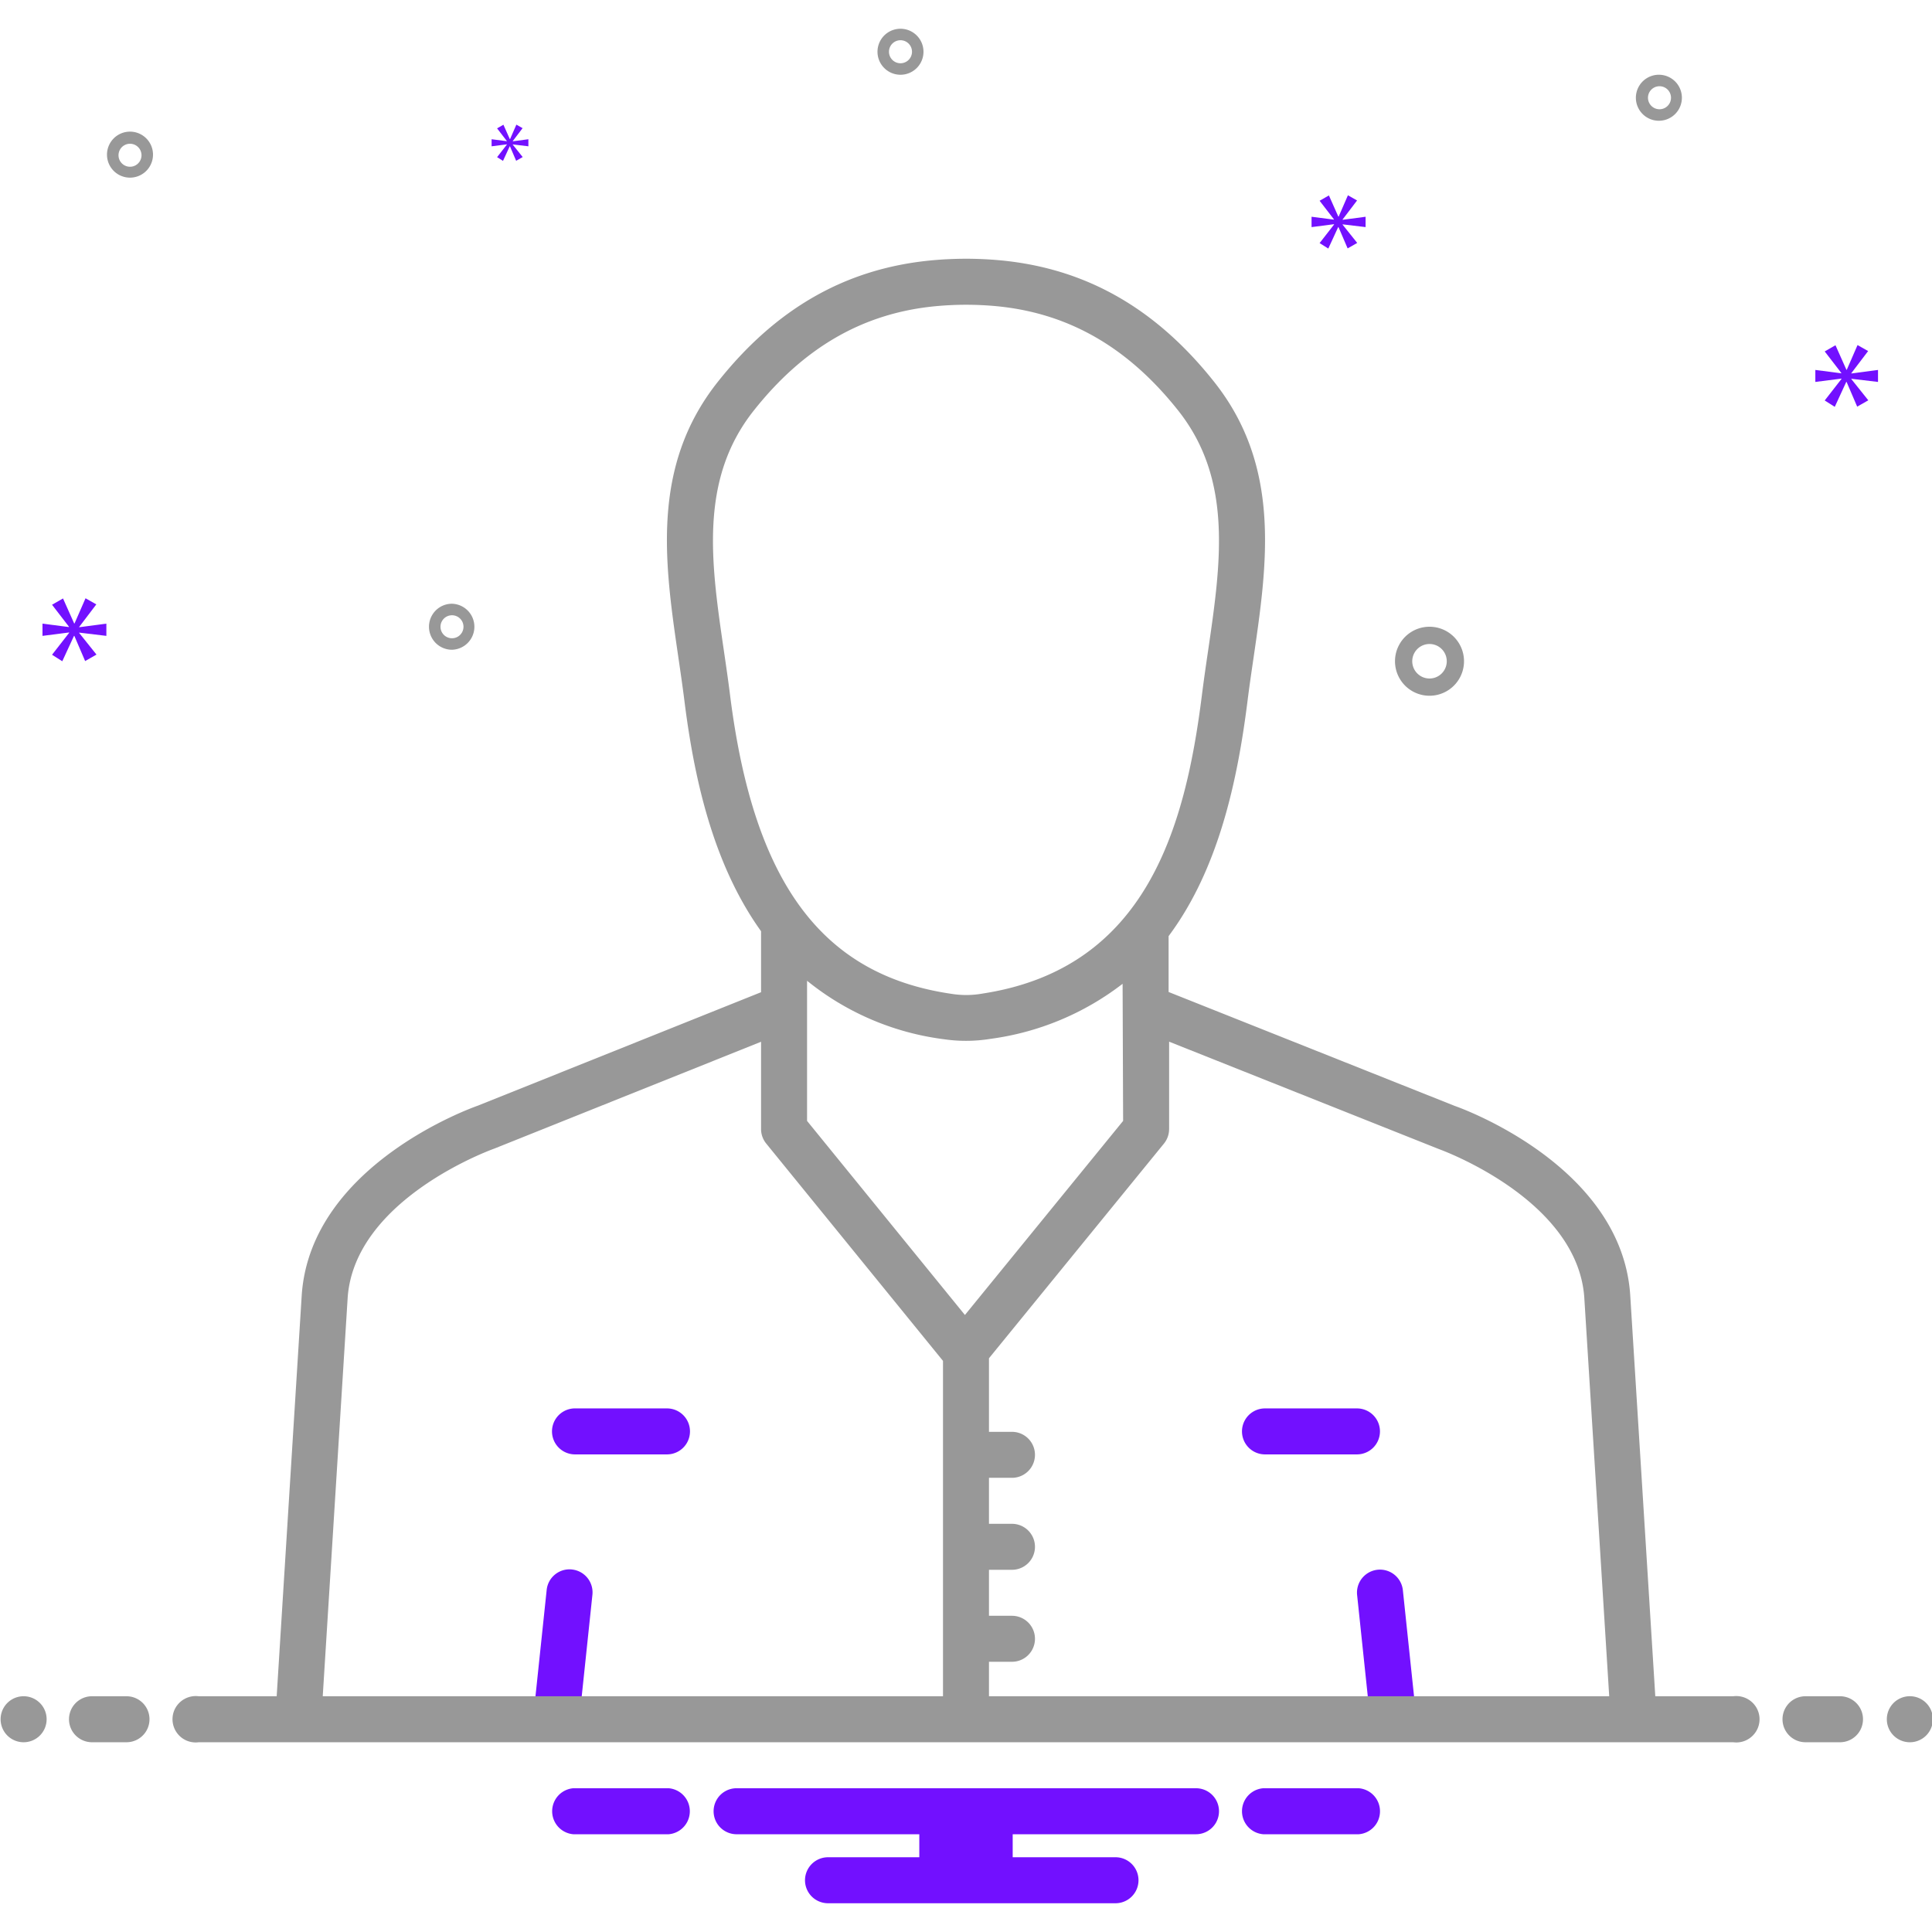 <svg width="120" height="120" viewBox="0 0 120 120" fill="none" xmlns="http://www.w3.org/2000/svg">
    <g clip-path="url(#bdwhmgts5a)">
        <path d="M35.525 97.483a1.425 1.425 0 0 0-1.57 1.271l-.752 7.141a1.43 1.43 0 1 0 2.841.299l.752-7.14a1.428 1.428 0 0 0-1.271-1.57zm51.608 1.271a1.429 1.429 0 0 0-2.842.3l.752 7.14a1.428 1.428 0 0 0 2.842-.299l-.752-7.141zM41.428 87.478h-5.714a1.428 1.428 0 0 0 0 2.857h5.714a1.428 1.428 0 1 0 0-2.856zm44.284 1.429a1.428 1.428 0 0 0-1.428-1.428H78.57a1.428 1.428 0 0 0 0 2.856h5.714a1.429 1.429 0 0 0 1.428-1.428z" fill="#7210FF"/>
        <path d="M88.79 43.214a2.143 2.143 0 1 0-.001-4.286 2.143 2.143 0 0 0 0 4.286zm0-3.214a1.071 1.071 0 1 1-.001 2.143 1.071 1.071 0 0 1 0-2.143zM55.931 1.786a1.428 1.428 0 1 0 0 2.857 1.428 1.428 0 0 0 0-2.857zm0 2.143a.714.714 0 1 1 0-1.43.714.714 0 0 1 0 1.43zm-27.857 33.57a1.429 1.429 0 1 0 0 2.858 1.429 1.429 0 0 0 0-2.857zm0 2.144a.714.714 0 1 1 0-1.428.714.714 0 0 1 0 1.428zm75-35a1.429 1.429 0 1 0 0 2.857 1.429 1.429 0 0 0 0-2.857zm0 2.143a.714.714 0 1 1 0-1.43.714.714 0 0 1 0 1.43zM9.503 9.643a1.429 1.429 0 1 0-2.857 0 1.429 1.429 0 0 0 2.857 0zm-2.142 0a.714.714 0 1 1 1.428 0 .714.714 0 0 1-1.428 0z" fill="#989898"/>
        <path d="m4.92 38.937 1.062-1.397-.67-.38-.683 1.564h-.022l-.693-1.553-.682.391 1.051 1.364v.022l-1.644-.212v.76l1.655-.212v.022l-1.062 1.363.637.403.727-1.576h.022l.67 1.564.705-.402-1.073-1.341v-.023l1.687.202v-.76l-1.687.223v-.022zM31.486 8.976l-.61.785.366.232.419-.907h.012l.386.9.406-.231-.618-.773V8.97l.972.117v-.438l-.972.128v-.012l.612-.805-.386-.218-.393.9h-.013l-.399-.895-.393.226.605.785v.013l-.946-.122v.438l.953-.122v.012zM116.647 23.723v-.745l-1.655.22v-.023l1.041-1.37-.658-.372-.668 1.534h-.023l-.679-1.524-.669.385 1.031 1.337v.022l-1.613-.209v.745l1.623-.207v.022l-1.041 1.337.625.395.713-1.547h.021l.658 1.535.691-.394-1.052-1.316v-.022l1.655.197zM83.391 13.633l.899-1.182-.568-.322-.576 1.324h-.02l-.585-1.314-.578.331.89 1.154v.018l-1.39-.179v.643l1.398-.18v.02l-.898 1.153.54.34.614-1.333h.019l.568 1.323.595-.34-.908-1.135v-.019l1.428.17v-.642l-1.428.189v-.019z" fill="#7210FF"/>
        <path d="M1.429 108.214a1.429 1.429 0 1 0 0-2.857 1.429 1.429 0 0 0 0 2.857zM7.857 105.357H5.714a1.428 1.428 0 1 0 0 2.857h2.143a1.428 1.428 0 1 0 0-2.857zm106.429 0h-2.143a1.427 1.427 0 1 0 0 2.857h2.143a1.427 1.427 0 1 0 0-2.857zM118.571 108.214a1.43 1.43 0 1 0 0-2.858 1.43 1.43 0 0 0 0 2.858z" fill="#989898"/>
        <path d="M84.396 111.071h-5.934a1.433 1.433 0 0 0 0 2.857h5.934a1.428 1.428 0 0 0 1.318-1.428 1.434 1.434 0 0 0-1.318-1.429zm-42.858 0h-5.934a1.434 1.434 0 0 0 0 2.857h5.934a1.434 1.434 0 0 0 0-2.857zm32.748 0H45.714a1.429 1.429 0 0 0 0 2.857H57.1v1.429h-5.672A1.432 1.432 0 0 0 50 116.786a1.43 1.43 0 0 0 1.428 1.428h17.858a1.428 1.428 0 1 0 0-2.857H62.9v-1.429h11.386a1.428 1.428 0 1 0 0-2.857z" fill="#7210FF"/>
        <path d="M107.658 105.357h-4.845l-1.562-24.993c-.594-7.992-10.521-11.545-10.885-11.67l-17.782-7.08v-3.47c3.101-4.156 4.28-9.642 4.906-14.634.11-.886.242-1.775.372-2.666.851-5.823 1.731-11.844-2.435-17.108-3.629-4.584-7.97-7.058-13.27-7.564a23.033 23.033 0 0 0-4.418.011c-5.256.527-9.563 2.998-13.169 7.553-4.166 5.265-3.285 11.287-2.433 17.111.13.89.26 1.779.371 2.663.574 4.579 1.704 10.07 4.763 14.33v3.788L29.69 68.671c-.422.148-10.348 3.7-10.945 11.71l-1.56 24.976h-4.843a1.45 1.45 0 0 0-1.5.834 1.444 1.444 0 0 0 .363 1.677 1.435 1.435 0 0 0 1.137.346h95.316a1.428 1.428 0 0 0 1.137-.346 1.434 1.434 0 0 0 0-2.165 1.45 1.45 0 0 0-1.137-.346zm-35.042-35.23V64.7l16.749 6.668c.085.03 8.58 3.088 9.036 9.191l1.55 24.798H61.427v-2.141h1.429a1.428 1.428 0 0 0 0-2.856h-1.429v-2.857h1.429a1.428 1.428 0 1 0 0-2.856h-1.429V91.79h1.429a1.427 1.427 0 1 0 0-2.856h-1.429v-4.57L72.295 71.03c.207-.255.32-.573.32-.902zM59.933 81.676l-9.805-12.054v-8.706a16.895 16.895 0 0 0 8.541 3.638c.938.134 1.89.125 2.825-.025a17.146 17.146 0 0 0 8.233-3.424l.032 8.516-9.826 12.055zm-14.59-38.521c-.113-.904-.246-1.812-.379-2.72-.8-5.465-1.555-10.627 1.847-14.926 3.1-3.916 6.768-6.037 11.214-6.482a20.166 20.166 0 0 1 3.861-.01c4.484.427 8.18 2.552 11.301 6.492 3.4 4.298 2.646 9.46 1.848 14.923-.134.91-.266 1.819-.38 2.723-1.04 8.296-3.47 16.988-13.597 18.552a5.79 5.79 0 0 1-1.975.02c-8.04-1.178-12.278-6.906-13.74-18.572zM21.596 80.576c.455-6.12 8.952-9.179 9.096-9.23l16.579-6.64v5.422c0 .328.113.646.32.9l10.98 13.499v20.83H20.046l1.55-24.78z" fill="#989898"/>
    </g>
    <defs>
        <clipPath id="bdwhmgts5a">
            <path fill="#fff" d="M0 0h120v120H0z"/>
        </clipPath>
    </defs>
</svg>
